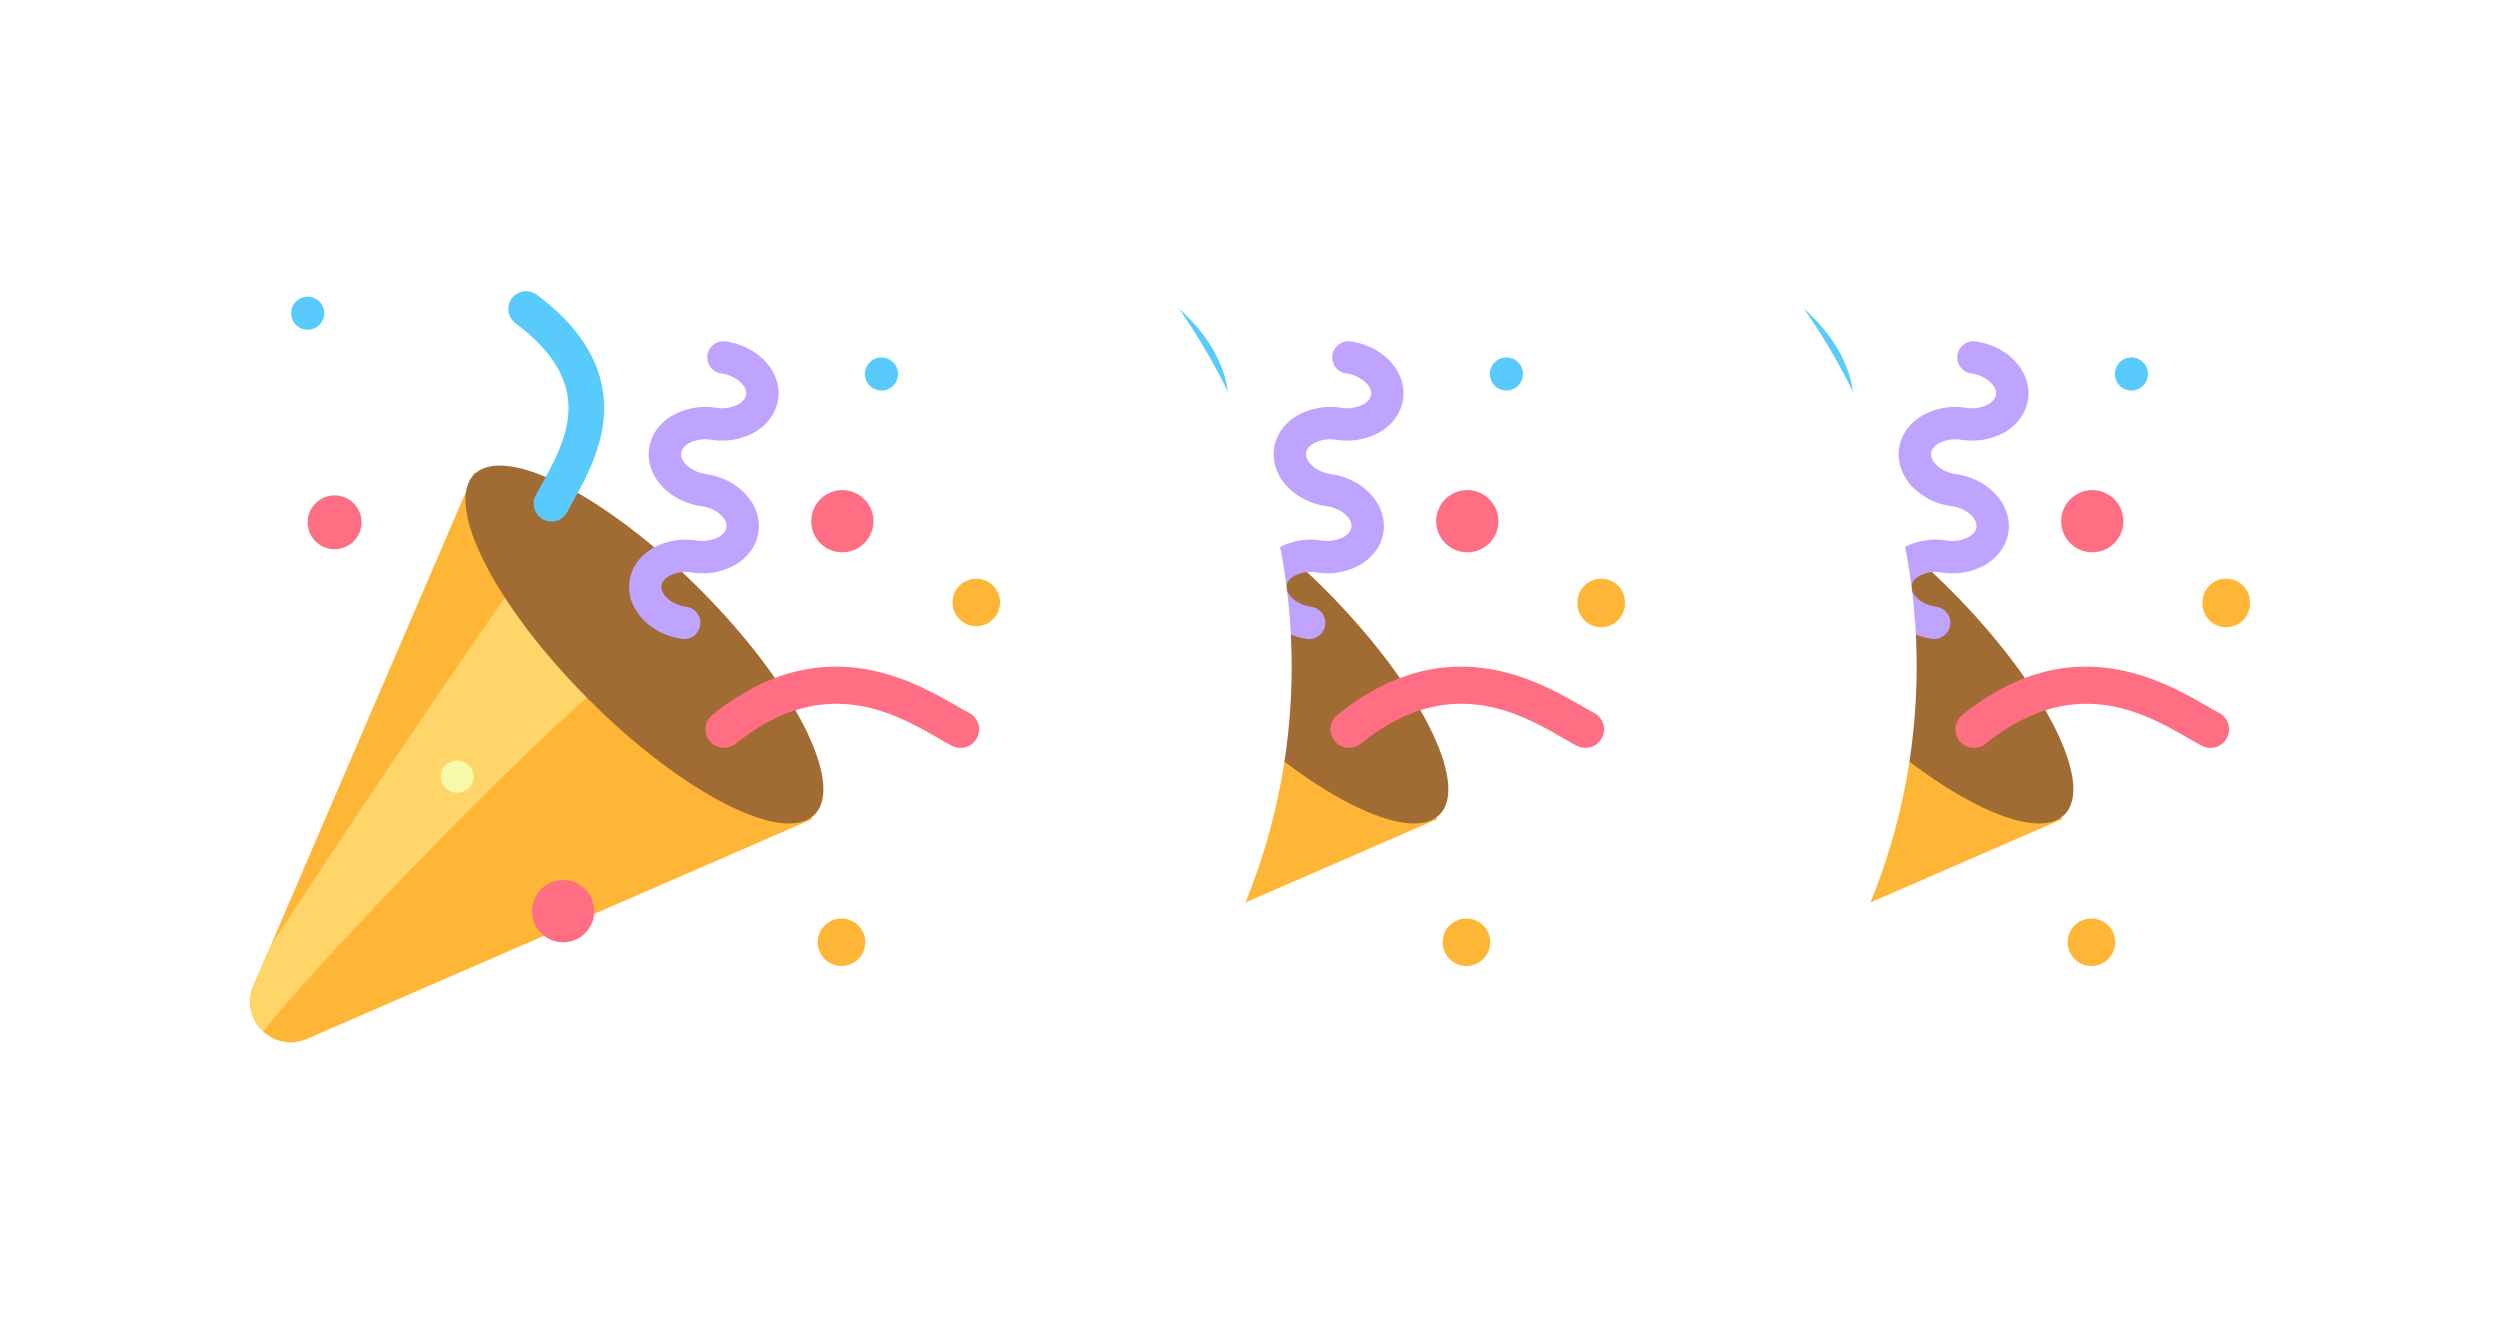 <svg width="60" height="32" fill="none" xmlns="http://www.w3.org/2000/svg"><circle cx="45" cy="16" r="15" fill="#fff"/><path d="M49.499 19.655l-12.159 5.29c-.792.316-1.58-.465-1.272-1.26l5.314-12.35" fill="#FFB636"/><path d="M36.069 23.684l.422-.981.108-.166c2.1-3.2 4.232-6.38 6.435-9.509l2.471 2.533c-1.864 1.28-7.918 7.536-9.186 9.196a.964.964 0 01-.25-1.073z" fill="#FFD469"/><path d="M46.793 14.14c2.256 2.256 3.49 4.679 2.755 5.412-.733.734-3.156-.5-5.411-2.755-2.256-2.255-3.49-4.678-2.755-5.412.733-.733 3.156.5 5.411 2.755z" fill="#A06C33"/><path d="M41.368 18.63a.397.397 0 11-.793 0 .397.397 0 01.793 0z" fill="#F7F9AA"/><path d="M53.998 14.459a.57.57 0 11-1.139 0 .57.57 0 011.14 0zm-3.804 7.585a.57.57 0 100 1.14.57.57 0 000-1.14z" fill="#FFB636"/><path d="M48.673 9.586c-.049.33-.262.623-.586.801a1.573 1.573 0 01-.758.187c-.087 0-.174-.006-.26-.019a.859.859 0 00-.53.08c-.064.036-.174.113-.192.235-.018.121.065.228.117.28a.853.853 0 00.468.227c.005 0 .01 0 .015.002.789.116 1.352.74 1.255 1.391-.048.331-.262.623-.585.801a1.572 1.572 0 01-.76.188c-.086 0-.173-.007-.259-.02a.858.858 0 00-.529.08c-.064.036-.175.114-.193.235-.029.195.21.453.6.51a.388.388 0 01-.113.768c-.788-.116-1.351-.74-1.255-1.392.049-.33.262-.622.586-.8a1.625 1.625 0 011.018-.169.86.86 0 00.53-.08c.064-.035.174-.113.192-.234.029-.192-.203-.444-.582-.507l-.018-.002a1.625 1.625 0 01-.926-.455c-.258-.265-.378-.606-.33-.937.05-.33.263-.622.587-.8a1.625 1.625 0 011.018-.169.86.86 0 00.53-.08c.063-.035.174-.113.192-.234.018-.122-.065-.228-.117-.281a.859.859 0 00-.483-.23.388.388 0 01.113-.768c.363.054.692.216.926.456.258.264.378.606.33.936z" fill="#BEA4FF"/><path d="M38.675 12.51a.646.646 0 11-1.291 0 .646.646 0 011.291 0zm11.54-.747a.746.746 0 100 1.492.746.746 0 000-1.492zm-6.66 9.36a.746.746 0 100 1.491.746.746 0 000-1.492zm9.892-3.415a.445.445 0 00-.191-.6 8.638 8.638 0 01-.311-.174c-1.058-.606-3.257-1.868-5.848.223a.445.445 0 00.56.693c2.116-1.709 3.824-.729 4.845-.144.124.072.24.139.345.193a.446.446 0 00.6-.191z" fill="#FF6E83"/><path d="M51.551 8.976a.397.397 0 11-.794 0 .397.397 0 01.794 0zM37.384 7.12a.397.397 0 100 .794.397.397 0 000-.794zm6.224 5.18c.045-.088.1-.188.159-.294.297-.539.704-1.276.729-2.135.03-1.032-.508-1.97-1.598-2.786a.428.428 0 10-.513.685c.867.649 1.277 1.328 1.256 2.076-.019.652-.354 1.259-.623 1.746-.062.113-.12.22-.172.32a.428.428 0 00.762.388z" fill="#59CAFC"/><g filter="url(#filter0_d)"><circle cx="30" cy="16" r="15" fill="#fff"/></g><path d="M34.499 19.655l-12.159 5.29c-.792.316-1.58-.465-1.271-1.26l5.313-12.35" fill="#FFB636"/><path d="M21.069 23.684l.422-.981.108-.166c2.1-3.2 4.232-6.38 6.435-9.509l2.472 2.533c-1.865 1.28-7.919 7.536-9.187 9.196a.964.964 0 01-.25-1.073z" fill="#FFD469"/><path d="M31.793 14.14c2.256 2.256 3.49 4.679 2.755 5.412-.733.734-3.156-.5-5.411-2.755-2.256-2.255-3.49-4.678-2.756-5.412.734-.733 3.157.5 5.412 2.755z" fill="#A06C33"/><path d="M26.368 18.63a.397.397 0 11-.793 0 .397.397 0 01.793 0z" fill="#F7F9AA"/><path d="M38.998 14.459a.57.57 0 11-1.139 0 .57.57 0 011.14 0zm-3.804 7.585a.57.57 0 100 1.14.57.57 0 000-1.14z" fill="#FFB636"/><path d="M33.673 9.586c-.049.33-.262.623-.586.801a1.573 1.573 0 01-.758.187c-.087 0-.174-.006-.26-.019a.859.859 0 00-.53.08c-.064.036-.174.113-.192.235-.018.121.065.228.117.28a.853.853 0 00.468.227c.005 0 .01 0 .016.002.788.116 1.35.74 1.255 1.391-.05.331-.263.623-.587.801a1.572 1.572 0 01-.758.188c-.087 0-.174-.007-.26-.02a.858.858 0 00-.529.08c-.064.036-.175.114-.193.235-.029.195.21.453.6.51a.388.388 0 01-.113.768c-.788-.116-1.351-.74-1.255-1.392.049-.33.262-.622.586-.8a1.625 1.625 0 011.018-.169.86.86 0 00.53-.08c.064-.035.174-.113.192-.234.029-.192-.203-.444-.582-.507l-.018-.002a1.625 1.625 0 01-.926-.455c-.258-.265-.378-.606-.33-.937.05-.33.263-.622.587-.8a1.625 1.625 0 011.018-.169.86.86 0 00.53-.08c.063-.035.174-.113.192-.234.018-.122-.065-.228-.117-.281a.859.859 0 00-.483-.23.388.388 0 01.113-.768c.363.054.692.216.926.456.258.264.378.606.33.936z" fill="#BEA4FF"/><path d="M23.675 12.51a.646.646 0 11-1.291 0 .646.646 0 011.291 0zm11.54-.747a.746.746 0 100 1.492.746.746 0 000-1.492zm-6.66 9.36a.746.746 0 100 1.491.746.746 0 000-1.492zm9.892-3.415a.445.445 0 00-.191-.6 8.638 8.638 0 01-.311-.174c-1.058-.606-3.257-1.868-5.848.223a.445.445 0 00.56.693c2.116-1.709 3.824-.729 4.845-.144.124.072.24.139.345.193a.446.446 0 00.6-.191z" fill="#FF6E83"/><path d="M36.551 8.976a.397.397 0 11-.794 0 .397.397 0 01.794 0zM22.384 7.12a.397.397 0 100 .794.397.397 0 000-.794zm6.224 5.18c.045-.088.1-.188.159-.294.297-.539.704-1.276.729-2.135.03-1.032-.508-1.97-1.598-2.786a.428.428 0 10-.512.685c.866.649 1.276 1.328 1.255 2.076-.019.652-.354 1.259-.623 1.746-.062.113-.12.22-.172.32a.428.428 0 00.762.388z" fill="#59CAFC"/><g filter="url(#filter1_d)"><circle cx="15" cy="16" r="15" fill="#fff"/></g><path d="M19.5 19.655l-12.159 5.29c-.792.316-1.58-.465-1.271-1.26l5.313-12.35" fill="#FFB636"/><path d="M6.07 23.684l.422-.981.108-.166c2.1-3.2 4.232-6.38 6.435-9.509l2.472 2.533c-1.865 1.28-7.919 7.536-9.187 9.196a.964.964 0 01-.25-1.073z" fill="#FFD469"/><path d="M16.794 14.14c2.256 2.256 3.49 4.679 2.755 5.412-.733.734-3.156-.5-5.411-2.755-2.256-2.255-3.49-4.678-2.756-5.412.734-.733 3.157.5 5.412 2.755z" fill="#A06C33"/><path d="M11.37 18.63a.397.397 0 11-.794 0 .397.397 0 01.793 0z" fill="#F7F9AA"/><path d="M24 14.459a.57.57 0 11-1.14 0 .57.57 0 011.14 0zm-3.805 7.585a.57.57 0 100 1.14.57.57 0 000-1.14z" fill="#FFB636"/><path d="M18.674 9.586c-.049.33-.262.623-.586.801a1.573 1.573 0 01-.758.187c-.087 0-.174-.006-.26-.019a.859.859 0 00-.53.08c-.064.036-.174.113-.192.235-.018.121.065.228.117.28a.853.853 0 00.468.227c.005 0 .01 0 .015.002.789.116 1.352.74 1.255 1.391-.048.331-.262.623-.585.801a1.572 1.572 0 01-.76.188 1.76 1.76 0 01-.259-.02.859.859 0 00-.53.08c-.063.036-.174.114-.192.235-.029.195.21.453.6.51a.388.388 0 01-.113.768c-.788-.116-1.351-.74-1.255-1.392.049-.33.262-.622.586-.8a1.625 1.625 0 011.018-.169.86.86 0 00.53-.08c.064-.035.174-.113.192-.234.029-.192-.203-.444-.582-.507l-.018-.002a1.625 1.625 0 01-.926-.455c-.258-.265-.378-.606-.33-.937.05-.33.263-.622.587-.8a1.625 1.625 0 011.018-.169.86.86 0 00.53-.08c.064-.035.174-.113.192-.234.018-.122-.065-.228-.117-.281a.858.858 0 00-.483-.23.388.388 0 01.113-.768c.363.054.692.216.926.456.258.264.378.606.33.936z" fill="#BEA4FF"/><path d="M8.676 12.51a.646.646 0 11-1.291 0 .646.646 0 011.291 0zm11.54-.747a.746.746 0 100 1.492.746.746 0 000-1.492zm-6.661 9.36a.746.746 0 100 1.49.746.746 0 000-1.49zm9.893-3.415a.445.445 0 00-.191-.6 8.72 8.72 0 01-.312-.174c-1.057-.606-3.256-1.868-5.847.223a.445.445 0 10.56.693c2.116-1.709 3.824-.729 4.845-.144.124.072.24.139.345.193a.445.445 0 00.6-.191z" fill="#FF6E83"/><path d="M21.552 8.976a.397.397 0 11-.794 0 .397.397 0 01.794 0zM7.385 7.12a.397.397 0 100 .794.397.397 0 000-.794zm6.224 5.18c.045-.088.1-.188.159-.294.297-.539.704-1.276.729-2.135.03-1.032-.508-1.97-1.598-2.786a.428.428 0 10-.512.685c.865.649 1.276 1.328 1.255 2.076-.019.652-.354 1.259-.623 1.746-.062.113-.12.22-.172.32a.428.428 0 00.762.388z" fill="#59CAFC"/><defs><filter id="filter0_d" x="15" y=".5" width="31.5" height="31" filterUnits="userSpaceOnUse" color-interpolation-filters="sRGB"><feFlood flood-opacity="0" result="BackgroundImageFix"/><feColorMatrix in="SourceAlpha" values="0 0 0 0 0 0 0 0 0 0 0 0 0 0 0 0 0 0 127 0"/><feOffset dx="1"/><feGaussianBlur stdDeviation=".25"/><feColorMatrix values="0 0 0 0 0 0 0 0 0 0 0 0 0 0 0 0 0 0 0.1 0"/><feBlend in2="BackgroundImageFix" result="effect1_dropShadow"/><feBlend in="SourceGraphic" in2="effect1_dropShadow" result="shape"/></filter><filter id="filter1_d" x="0" y=".5" width="31.5" height="31" filterUnits="userSpaceOnUse" color-interpolation-filters="sRGB"><feFlood flood-opacity="0" result="BackgroundImageFix"/><feColorMatrix in="SourceAlpha" values="0 0 0 0 0 0 0 0 0 0 0 0 0 0 0 0 0 0 127 0"/><feOffset dx="1"/><feGaussianBlur stdDeviation=".25"/><feColorMatrix values="0 0 0 0 0 0 0 0 0 0 0 0 0 0 0 0 0 0 0.1 0"/><feBlend in2="BackgroundImageFix" result="effect1_dropShadow"/><feBlend in="SourceGraphic" in2="effect1_dropShadow" result="shape"/></filter></defs></svg>